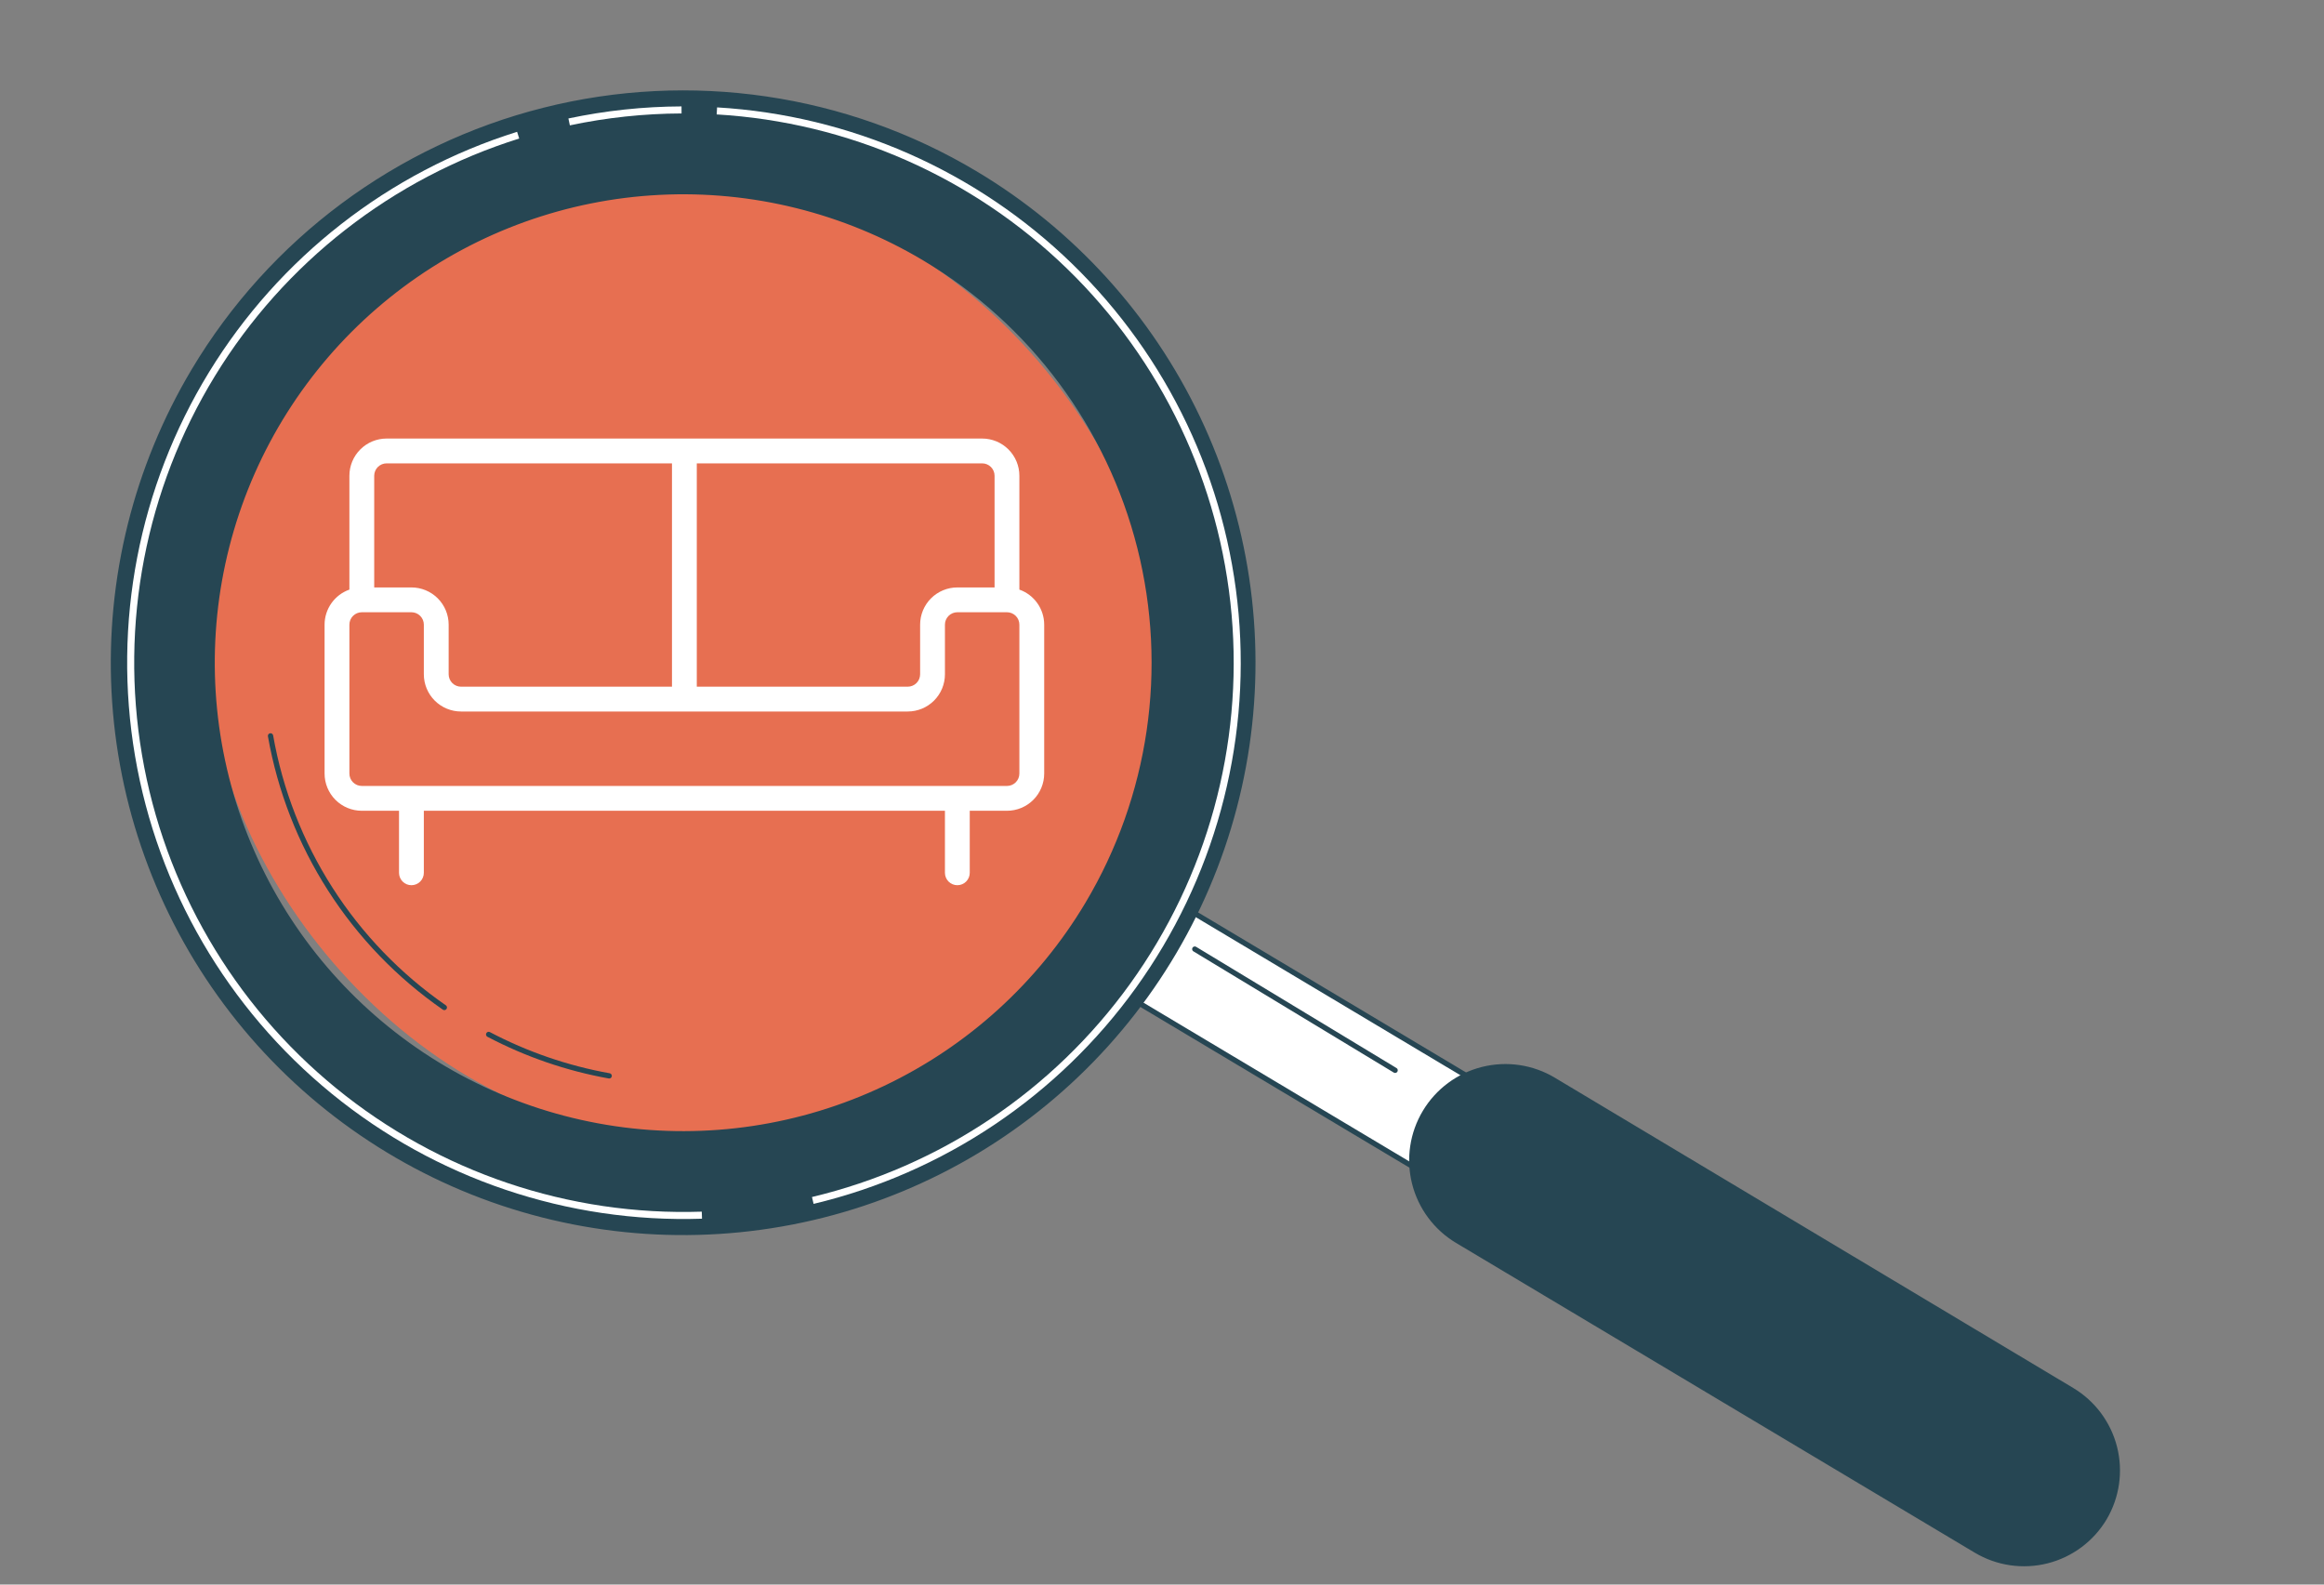 <svg width="330" height="225" viewBox="0 0 330 225" fill="none" xmlns="http://www.w3.org/2000/svg">
<rect x="0" y="0" width="330" height="225" fill="#808080" stroke="none"/>
<rect x="29.705" y="26.33" width="135.304" height="135.304" rx="67.652" fill="#E76F51"/>
<path d="M144.748 83.72V67.556C144.748 66.154 144.192 64.81 143.2 63.819C142.209 62.827 140.865 62.27 139.463 62.27H54.898C53.496 62.27 52.152 62.827 51.161 63.819C50.17 64.81 49.613 66.154 49.613 67.556V83.72C48.583 84.084 47.692 84.758 47.061 85.649C46.43 86.54 46.091 87.605 46.089 88.697V109.838C46.089 111.24 46.646 112.584 47.637 113.576C48.629 114.567 49.973 115.124 51.375 115.124H56.66V123.933C56.66 124.4 56.846 124.848 57.176 125.178C57.506 125.509 57.955 125.694 58.422 125.694C58.889 125.694 59.337 125.509 59.667 125.178C59.998 124.848 60.184 124.4 60.184 123.933V115.124H134.178V123.933C134.178 124.4 134.363 124.848 134.694 125.178C135.024 125.509 135.472 125.694 135.94 125.694C136.407 125.694 136.855 125.509 137.185 125.178C137.516 124.848 137.701 124.4 137.701 123.933V115.124H142.987C144.388 115.124 145.733 114.567 146.724 113.576C147.715 112.584 148.272 111.24 148.272 109.838V88.697C148.271 87.605 147.931 86.54 147.3 85.649C146.669 84.758 145.778 84.084 144.748 83.72ZM141.225 67.556V83.412H135.94C134.538 83.412 133.194 83.969 132.202 84.96C131.211 85.951 130.654 87.295 130.654 88.697V95.744C130.654 96.211 130.469 96.659 130.138 96.99C129.808 97.32 129.36 97.506 128.893 97.506H98.942V65.794H139.463C139.93 65.794 140.379 65.98 140.709 66.31C141.039 66.641 141.225 67.089 141.225 67.556ZM54.898 65.794H95.419V97.506H65.469C65.002 97.506 64.553 97.32 64.223 96.99C63.893 96.659 63.707 96.211 63.707 95.744V88.697C63.707 87.295 63.15 85.951 62.159 84.96C61.168 83.969 59.824 83.412 58.422 83.412H53.136V67.556C53.136 67.089 53.322 66.641 53.652 66.31C53.983 65.98 54.431 65.794 54.898 65.794ZM144.748 109.838C144.748 110.306 144.563 110.754 144.232 111.084C143.902 111.415 143.454 111.6 142.987 111.6H51.375C50.907 111.6 50.459 111.415 50.129 111.084C49.798 110.754 49.613 110.306 49.613 109.838V88.697C49.613 88.23 49.798 87.782 50.129 87.451C50.459 87.121 50.907 86.935 51.375 86.935H58.422C58.889 86.935 59.337 87.121 59.667 87.451C59.998 87.782 60.184 88.23 60.184 88.697V95.744C60.184 97.146 60.74 98.49 61.731 99.481C62.723 100.473 64.067 101.029 65.469 101.029H128.893C130.294 101.029 131.639 100.473 132.63 99.481C133.621 98.49 134.178 97.146 134.178 95.744V88.697C134.178 88.23 134.363 87.782 134.694 87.451C135.024 87.121 135.472 86.935 135.94 86.935H142.987C143.454 86.935 143.902 87.121 144.232 87.451C144.563 87.782 144.748 88.23 144.748 88.697V109.838Z" fill="white"/>
<path d="M220.164 168.624C219.148 170.324 217.499 171.552 215.579 172.037C213.659 172.522 211.625 172.225 209.924 171.211L158.32 140.39C157.475 139.887 156.737 139.222 156.149 138.434C155.56 137.646 155.133 136.749 154.891 135.796C154.649 134.842 154.597 133.851 154.738 132.877C154.879 131.904 155.211 130.968 155.714 130.122C156.217 129.277 156.882 128.539 157.67 127.951C158.458 127.362 159.354 126.935 160.308 126.693C161.261 126.451 162.253 126.399 163.226 126.54C164.2 126.682 165.136 127.013 165.981 127.516L217.585 158.338C218.432 158.842 219.171 159.508 219.76 160.298C220.349 161.089 220.775 161.988 221.015 162.944C221.255 163.9 221.303 164.894 221.157 165.869C221.011 166.844 220.673 167.78 220.164 168.624Z" fill="white" stroke="#264653" stroke-width="0.75" stroke-linecap="round" stroke-linejoin="round"/>
<path d="M169.655 134.766L198.102 151.976" stroke="#264653" stroke-width="0.75" stroke-linecap="round" stroke-linejoin="round"/>
<path d="M298.812 215.545C297.92 217.043 296.741 218.35 295.343 219.393C293.945 220.435 292.355 221.192 290.665 221.62C288.974 222.047 287.216 222.138 285.491 221.886C283.765 221.634 282.106 221.045 280.608 220.152L206.926 176.152C203.903 174.339 201.724 171.399 200.869 167.98C200.013 164.56 200.552 160.94 202.365 157.917C204.178 154.894 207.118 152.715 210.537 151.86C213.957 151.004 217.577 151.542 220.6 153.356L294.194 197.402C297.204 199.203 299.38 202.122 300.246 205.521C301.111 208.92 300.596 212.524 298.812 215.545Z" fill="#264653" stroke="#264653" stroke-width="0.75" stroke-linecap="round" stroke-linejoin="round"/>
<path d="M27.549 52.627C19.345 66.364 15.4 82.225 16.212 98.204C17.023 114.184 22.554 129.564 32.107 142.4C41.659 155.235 54.803 164.95 69.876 170.316C84.95 175.681 101.276 176.456 116.79 172.543C132.304 168.63 146.31 160.205 157.035 148.332C167.761 136.459 174.725 121.672 177.046 105.842C179.368 90.011 176.944 73.847 170.079 59.395C163.215 44.942 152.219 32.85 138.482 24.646C120.059 13.65 98.024 10.421 77.222 15.668C56.419 20.915 38.551 34.209 27.549 52.627ZM154.435 128.406C147.651 139.763 137.651 148.853 125.7 154.527C113.75 160.2 100.385 162.203 87.296 160.281C74.207 158.36 61.982 152.6 52.167 143.731C42.351 134.862 35.386 123.281 32.152 110.453C28.918 97.626 29.561 84.127 33.998 71.664C38.435 59.202 46.469 48.335 57.082 40.438C67.695 32.541 80.412 27.968 93.624 27.298C106.836 26.628 119.95 29.89 131.308 36.673C146.537 45.773 157.529 60.548 161.866 77.751C166.203 94.953 163.53 113.174 154.435 128.406Z" fill="#264653" stroke="#264653" stroke-width="0.75" stroke-linecap="round" stroke-linejoin="round"/>
<path d="M63.093 143.055C56.635 138.577 51.129 132.863 46.893 126.244C42.657 119.625 39.776 112.232 38.415 104.492" stroke="#264653" stroke-width="0.75" stroke-linecap="round" stroke-linejoin="round"/>
<path d="M86.501 152.766C80.529 151.693 74.757 149.709 69.387 146.884" stroke="#264653" stroke-width="0.75" stroke-linecap="round" stroke-linejoin="round"/>
<path d="M99.666 172.547C80.691 173.179 62.13 166.913 47.421 154.909C32.712 142.905 22.852 125.977 19.668 107.261C16.484 88.544 20.191 69.308 30.102 53.115C40.014 36.922 55.458 24.871 73.575 19.192" stroke="white" stroke-miterlimit="10"/>
<path d="M101.794 15.748C120.594 16.854 138.37 24.681 151.878 37.803C165.387 50.924 173.727 68.465 175.379 87.224C177.03 105.984 171.882 124.712 160.874 139.992C149.865 155.271 133.731 166.084 115.413 170.457" stroke="white" stroke-miterlimit="10"/>
<path d="M80.815 17.311C86.064 16.199 91.412 15.629 96.777 15.609" stroke="white" stroke-miterlimit="10"/>
</svg>
